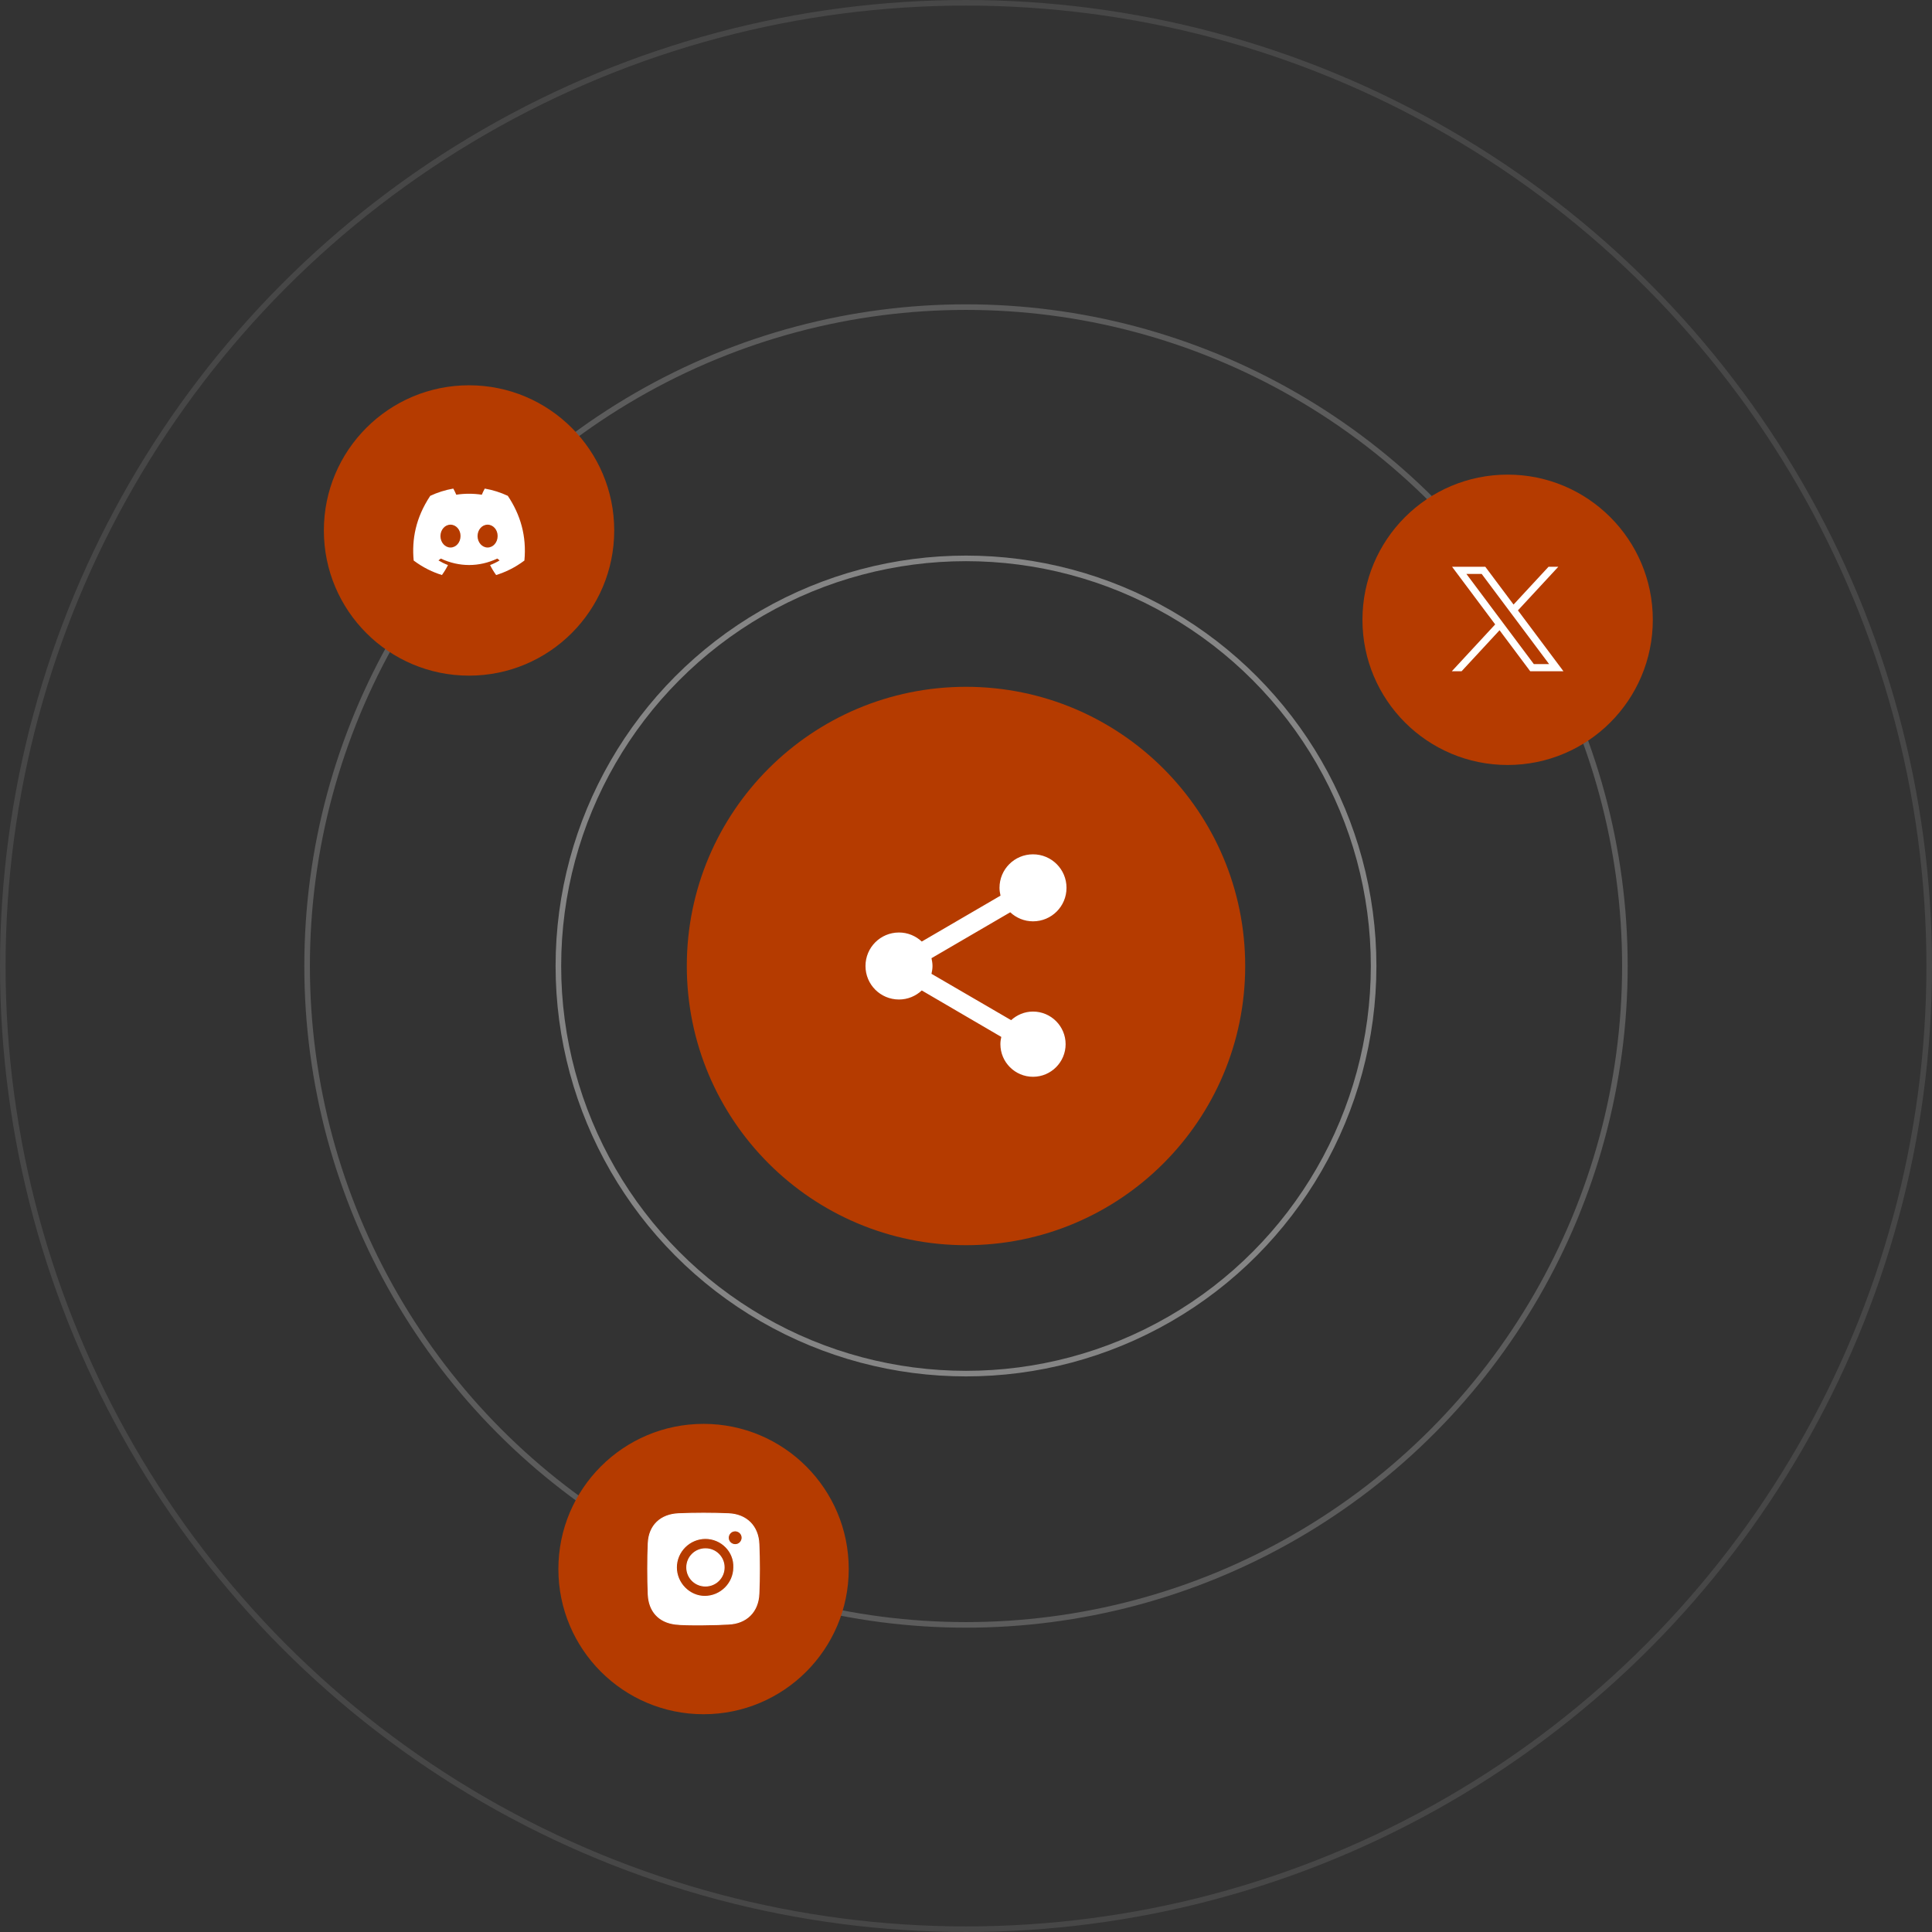 <svg width="692" height="692" viewBox="0 0 692 692" fill="none" xmlns="http://www.w3.org/2000/svg">
<rect x="0" y="0" width="692" height="692" fill="#333333" stroke="none"/>
<circle cx="346" cy="346" r="345" stroke="white" stroke-opacity="0.1" stroke-width="2"/>
<circle cx="346" cy="346" r="236" stroke="white" stroke-opacity="0.2" stroke-width="2"/>
<circle cx="346" cy="346" r="146" stroke="white" stroke-opacity="0.4" stroke-width="2"/>
<circle cx="346" cy="346" r="100" fill="#B53B00"/>
<path d="M370 362.32C366.96 362.32 364.24 363.52 362.16 365.4L333.64 348.8C333.84 347.88 334 346.96 334 346C334 345.04 333.84 344.12 333.64 343.2L361.84 326.76C364 328.76 366.84 330 370 330C376.64 330 382 324.64 382 318C382 311.36 376.64 306 370 306C363.36 306 358 311.36 358 318C358 318.96 358.16 319.88 358.36 320.8L330.16 337.24C328 335.24 325.16 334 322 334C315.36 334 310 339.36 310 346C310 352.64 315.36 358 322 358C325.16 358 328 356.76 330.16 354.76L358.64 371.4C358.44 372.24 358.32 373.12 358.32 374C358.32 380.44 363.56 385.68 370 385.68C376.44 385.68 381.68 380.44 381.68 374C381.68 367.56 376.44 362.32 370 362.32Z" fill="white"/>
<circle cx="168" cy="190" r="52" fill="#B53B00"/>
<path d="M181.884 177.593C179.295 176.382 176.526 175.501 173.631 175C173.276 175.643 172.861 176.507 172.574 177.195C169.497 176.732 166.449 176.732 163.429 177.195C163.142 176.507 162.718 175.643 162.359 175C159.461 175.501 156.69 176.385 154.1 177.6C148.878 185.492 147.462 193.188 148.17 200.774C151.634 203.361 154.991 204.932 158.291 205.961C159.106 204.839 159.833 203.647 160.459 202.391C159.266 201.938 158.124 201.378 157.045 200.729C157.331 200.517 157.611 200.296 157.882 200.067C164.464 203.146 171.615 203.146 178.118 200.067C178.392 200.296 178.672 200.517 178.955 200.729C177.872 201.382 176.727 201.941 175.535 202.394C176.161 203.647 176.885 204.842 177.703 205.964C181.006 204.936 184.366 203.364 187.83 200.774C188.661 191.979 186.411 184.354 181.884 177.593ZM161.355 196.109C159.38 196.109 157.759 194.264 157.759 192.018C157.759 189.772 159.345 187.924 161.355 187.924C163.366 187.924 164.986 189.769 164.951 192.018C164.954 194.264 163.366 196.109 161.355 196.109ZM174.645 196.109C172.669 196.109 171.049 194.264 171.049 192.018C171.049 189.772 172.634 187.924 174.645 187.924C176.655 187.924 178.275 189.769 178.241 192.018C178.241 194.264 176.655 196.109 174.645 196.109Z" fill="white"/>
<circle cx="540" cy="222" r="52" fill="#B53B00"/>
<path d="M520.098 203L535.541 223.649L520 240.438H523.498L537.104 225.739L548.097 240.438H560L543.688 218.627L558.153 203H554.655L542.125 216.537L532 203H520.098ZM525.241 205.576H530.709L554.856 237.862H549.387L525.241 205.576Z" fill="white"/>
<circle cx="252" cy="562" r="52" fill="#B53B00"/>
<path d="M252.675 568.081C256.391 568.081 259.364 565.117 259.364 561.411C259.364 557.705 256.391 554.74 252.675 554.74C248.959 554.74 245.986 557.705 245.986 561.411C245.986 565.117 248.959 568.081 252.675 568.081Z" fill="white"/>
<path fill-rule="evenodd" clip-rule="evenodd" d="M232.186 571.091C232.434 577.021 235.902 580.974 241.847 581.715C245.316 582.209 257.95 581.962 260.923 581.715C267.364 581.468 271.575 577.268 271.823 570.844C272.071 564.915 272.071 558.985 271.823 553.056C271.575 546.632 267.364 542.432 260.923 542.185C254.977 541.938 249.032 541.938 243.086 542.185C236.645 542.432 232.434 546.385 232.186 552.809C231.938 558.738 231.938 564.915 232.186 571.091ZM252.675 551.034C258.373 551.034 263.08 555.728 262.832 561.411C262.832 567.093 258.125 571.787 252.427 571.787C246.977 571.787 242.27 567.093 242.27 561.411C242.27 555.728 246.977 551.034 252.675 551.034ZM260.852 550.787C260.852 552.269 262.091 553.258 263.329 553.258C264.815 553.258 265.806 552.022 265.806 550.787C265.806 549.305 264.567 548.316 263.329 548.316C261.843 548.316 260.852 549.552 260.852 550.787Z" fill="white"/>
<path d="M252.675 568.081C256.391 568.081 259.364 565.117 259.364 561.411C259.364 557.705 256.391 554.74 252.675 554.74C248.959 554.74 245.986 557.705 245.986 561.411C245.986 565.117 248.959 568.081 252.675 568.081Z" stroke="white" stroke-width="0.344" stroke-miterlimit="10"/>
<path fill-rule="evenodd" clip-rule="evenodd" d="M232.186 571.091C232.434 577.021 235.902 580.974 241.847 581.715C245.316 582.209 257.95 581.962 260.923 581.715C267.364 581.468 271.575 577.268 271.823 570.844C272.071 564.915 272.071 558.985 271.823 553.056C271.575 546.632 267.364 542.432 260.923 542.185C254.977 541.938 249.032 541.938 243.086 542.185C236.645 542.432 232.434 546.385 232.186 552.809C231.938 558.738 231.938 564.915 232.186 571.091ZM252.675 551.034C258.373 551.034 263.08 555.728 262.832 561.411C262.832 567.093 258.125 571.787 252.427 571.787C246.977 571.787 242.27 567.093 242.27 561.411C242.27 555.728 246.977 551.034 252.675 551.034ZM260.852 550.787C260.852 552.269 262.091 553.258 263.329 553.258C264.815 553.258 265.806 552.022 265.806 550.787C265.806 549.305 264.567 548.316 263.329 548.316C261.843 548.316 260.852 549.552 260.852 550.787Z" stroke="white" stroke-width="0.344" stroke-miterlimit="10"/>
</svg>
